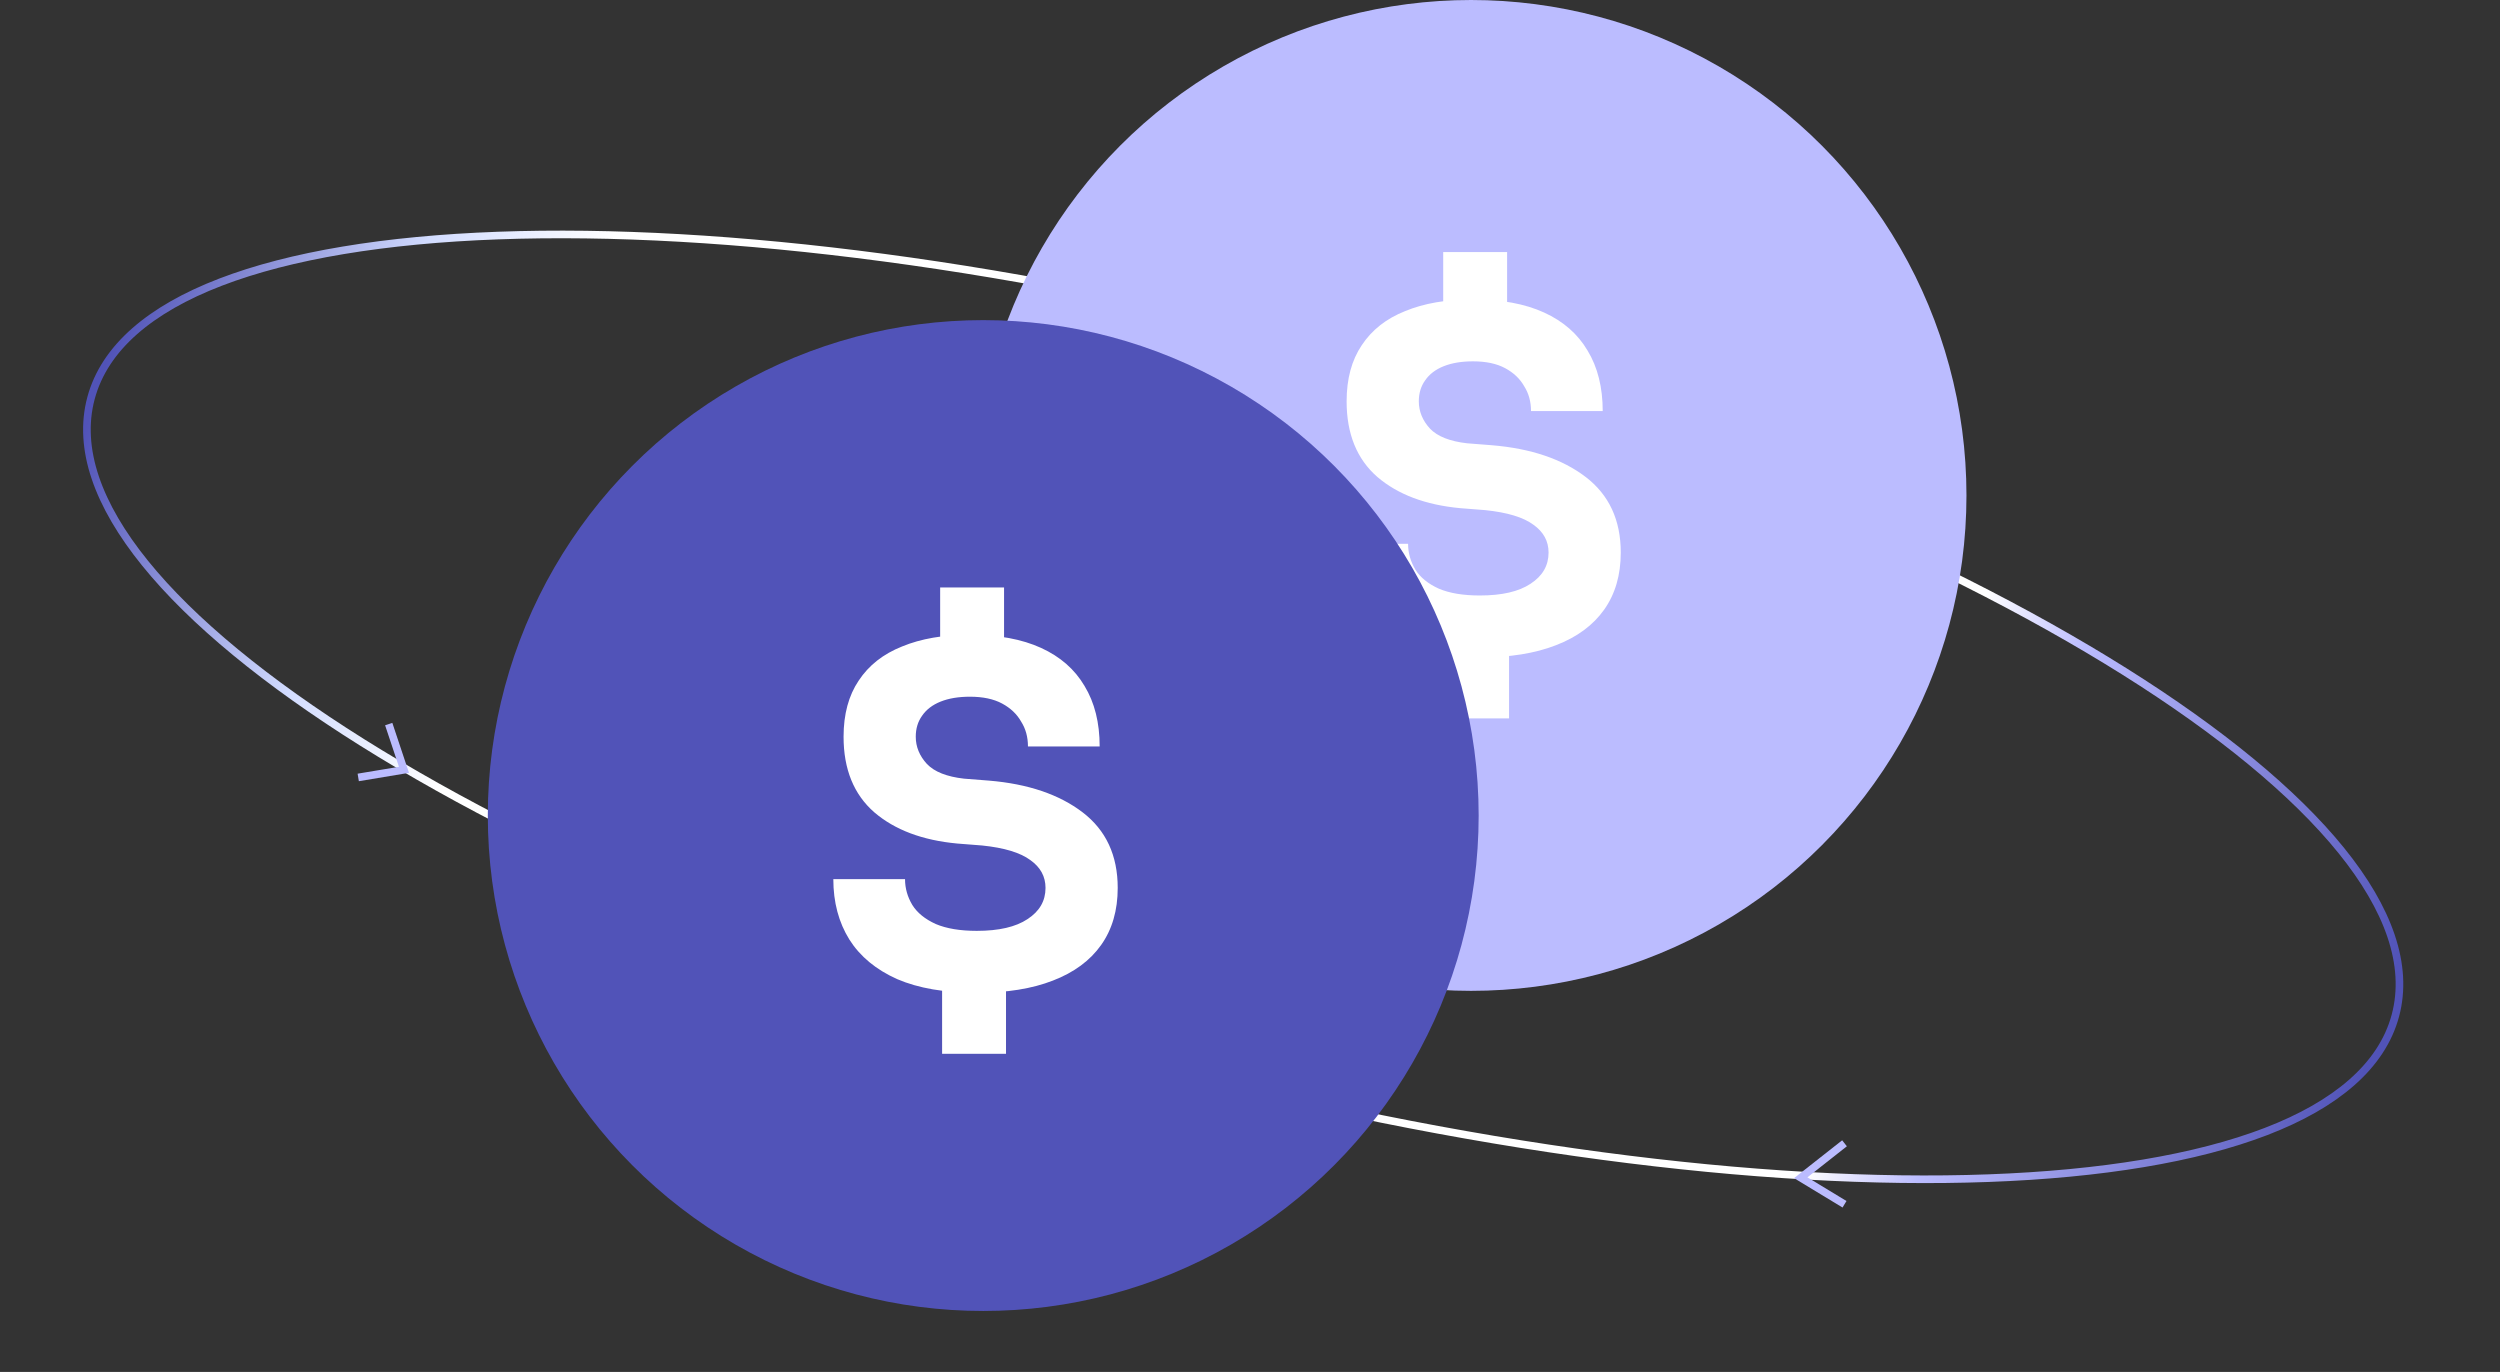 <svg width="164" height="90" viewBox="0 0 164 90" fill="none" xmlns="http://www.w3.org/2000/svg">
<rect x="0" y="0" width="164" height="90" fill="#333333" stroke="none"/>
<path d="M75.277 69.794C96.099 75.373 115.656 77.83 130.445 77.287C137.838 77.016 144.055 75.994 148.647 74.228C153.232 72.465 156.249 69.938 157.137 66.623C158.025 63.308 156.676 59.611 153.587 55.791C150.493 51.966 145.62 47.973 139.354 44.041C126.817 36.176 108.652 28.526 87.83 22.946C67.007 17.367 47.451 14.91 32.662 15.453C25.268 15.724 19.052 16.746 14.46 18.512C9.875 20.275 6.858 22.802 5.97 26.117C5.081 29.433 6.43 33.13 9.52 36.95C12.613 40.775 17.486 44.767 23.753 48.699C36.29 56.564 54.455 64.215 75.277 69.794Z" stroke="url(#paint0_linear_226_481)" stroke-width="0.5"/>
<circle cx="96.5" cy="32.5" r="32.5" fill="#BBBCFF"/>
<path d="M97.074 43.128C94.984 43.128 93.245 42.829 91.858 42.232C90.472 41.613 89.426 40.749 88.722 39.64C88.018 38.509 87.666 37.187 87.666 35.672H92.37C92.37 36.269 92.53 36.835 92.85 37.368C93.17 37.88 93.682 38.296 94.386 38.616C95.09 38.915 95.986 39.064 97.074 39.064C98.525 39.064 99.634 38.808 100.402 38.296C101.191 37.784 101.586 37.101 101.586 36.248C101.586 35.501 101.255 34.893 100.594 34.424C99.933 33.933 98.877 33.613 97.426 33.464L95.794 33.336C93.511 33.123 91.698 32.44 90.354 31.288C89.01 30.115 88.338 28.461 88.338 26.328C88.338 24.856 88.669 23.629 89.33 22.648C89.992 21.645 90.941 20.899 92.178 20.408C93.415 19.896 94.898 19.64 96.626 19.64C98.482 19.64 100.039 19.928 101.298 20.504C102.557 21.08 103.506 21.912 104.146 23C104.807 24.088 105.138 25.411 105.138 26.968H100.434C100.434 26.349 100.285 25.805 99.986 25.336C99.709 24.845 99.293 24.451 98.738 24.152C98.183 23.853 97.48 23.704 96.626 23.704C95.879 23.704 95.24 23.811 94.706 24.024C94.173 24.237 93.767 24.547 93.49 24.952C93.213 25.336 93.074 25.795 93.074 26.328C93.074 26.989 93.32 27.587 93.81 28.12C94.301 28.632 95.112 28.952 96.242 29.08L97.874 29.208C100.434 29.421 102.482 30.115 104.018 31.288C105.554 32.461 106.322 34.115 106.322 36.248C106.322 37.72 105.959 38.968 105.234 39.992C104.509 41.016 103.453 41.795 102.066 42.328C100.701 42.861 99.037 43.128 97.074 43.128ZM94.802 47.128V42.456H98.994V47.128H94.802ZM94.674 21.208V16.536H98.866V21.208H94.674Z" fill="white"/>
<circle cx="64.5" cy="53.5" r="32.5" fill="#5153B8"/>
<path d="M64.074 65.128C61.983 65.128 60.245 64.829 58.858 64.232C57.471 63.613 56.426 62.749 55.722 61.64C55.018 60.509 54.666 59.187 54.666 57.672H59.37C59.37 58.269 59.53 58.835 59.85 59.368C60.17 59.88 60.682 60.296 61.386 60.616C62.09 60.915 62.986 61.064 64.074 61.064C65.525 61.064 66.634 60.808 67.402 60.296C68.192 59.784 68.586 59.101 68.586 58.248C68.586 57.501 68.255 56.893 67.594 56.424C66.933 55.933 65.877 55.613 64.426 55.464L62.794 55.336C60.511 55.123 58.698 54.44 57.354 53.288C56.01 52.115 55.338 50.461 55.338 48.328C55.338 46.856 55.669 45.629 56.33 44.648C56.992 43.645 57.941 42.899 59.178 42.408C60.416 41.896 61.898 41.64 63.626 41.64C65.482 41.64 67.04 41.928 68.298 42.504C69.557 43.08 70.506 43.912 71.146 45C71.808 46.088 72.138 47.411 72.138 48.968H67.434C67.434 48.349 67.285 47.805 66.986 47.336C66.709 46.845 66.293 46.451 65.738 46.152C65.183 45.853 64.48 45.704 63.626 45.704C62.88 45.704 62.239 45.811 61.706 46.024C61.173 46.237 60.767 46.547 60.49 46.952C60.213 47.336 60.074 47.795 60.074 48.328C60.074 48.989 60.319 49.587 60.81 50.12C61.301 50.632 62.111 50.952 63.242 51.08L64.874 51.208C67.434 51.421 69.482 52.115 71.018 53.288C72.554 54.461 73.322 56.115 73.322 58.248C73.322 59.72 72.96 60.968 72.234 61.992C71.509 63.016 70.453 63.795 69.066 64.328C67.701 64.861 66.037 65.128 64.074 65.128ZM61.802 69.128V64.456H65.994V69.128H61.802ZM61.674 43.208V38.536H65.866V43.208H61.674Z" fill="white"/>
<path d="M25.5 47.5L26.5 50.5L23.5 51" stroke="#BBBCFF" stroke-width="0.5"/>
<path d="M121 79L118.129 77.259L121 75" stroke="#BBBCFF" stroke-width="0.5"/>
<defs>
<linearGradient id="paint0_linear_226_481" x1="6.211" y1="26.182" x2="175" y2="79" gradientUnits="userSpaceOnUse">
<stop stop-color="#5153B8"/>
<stop offset="0.101" stop-color="#D2DCFF"/>
<stop offset="0.166" stop-color="white"/>
<stop offset="0.225" stop-color="white"/>
<stop offset="0.691" stop-color="white"/>
<stop offset="0.732" stop-color="#BBBCFF"/>
<stop offset="0.878" stop-color="#5153B8"/>
</linearGradient>
</defs>
</svg>
